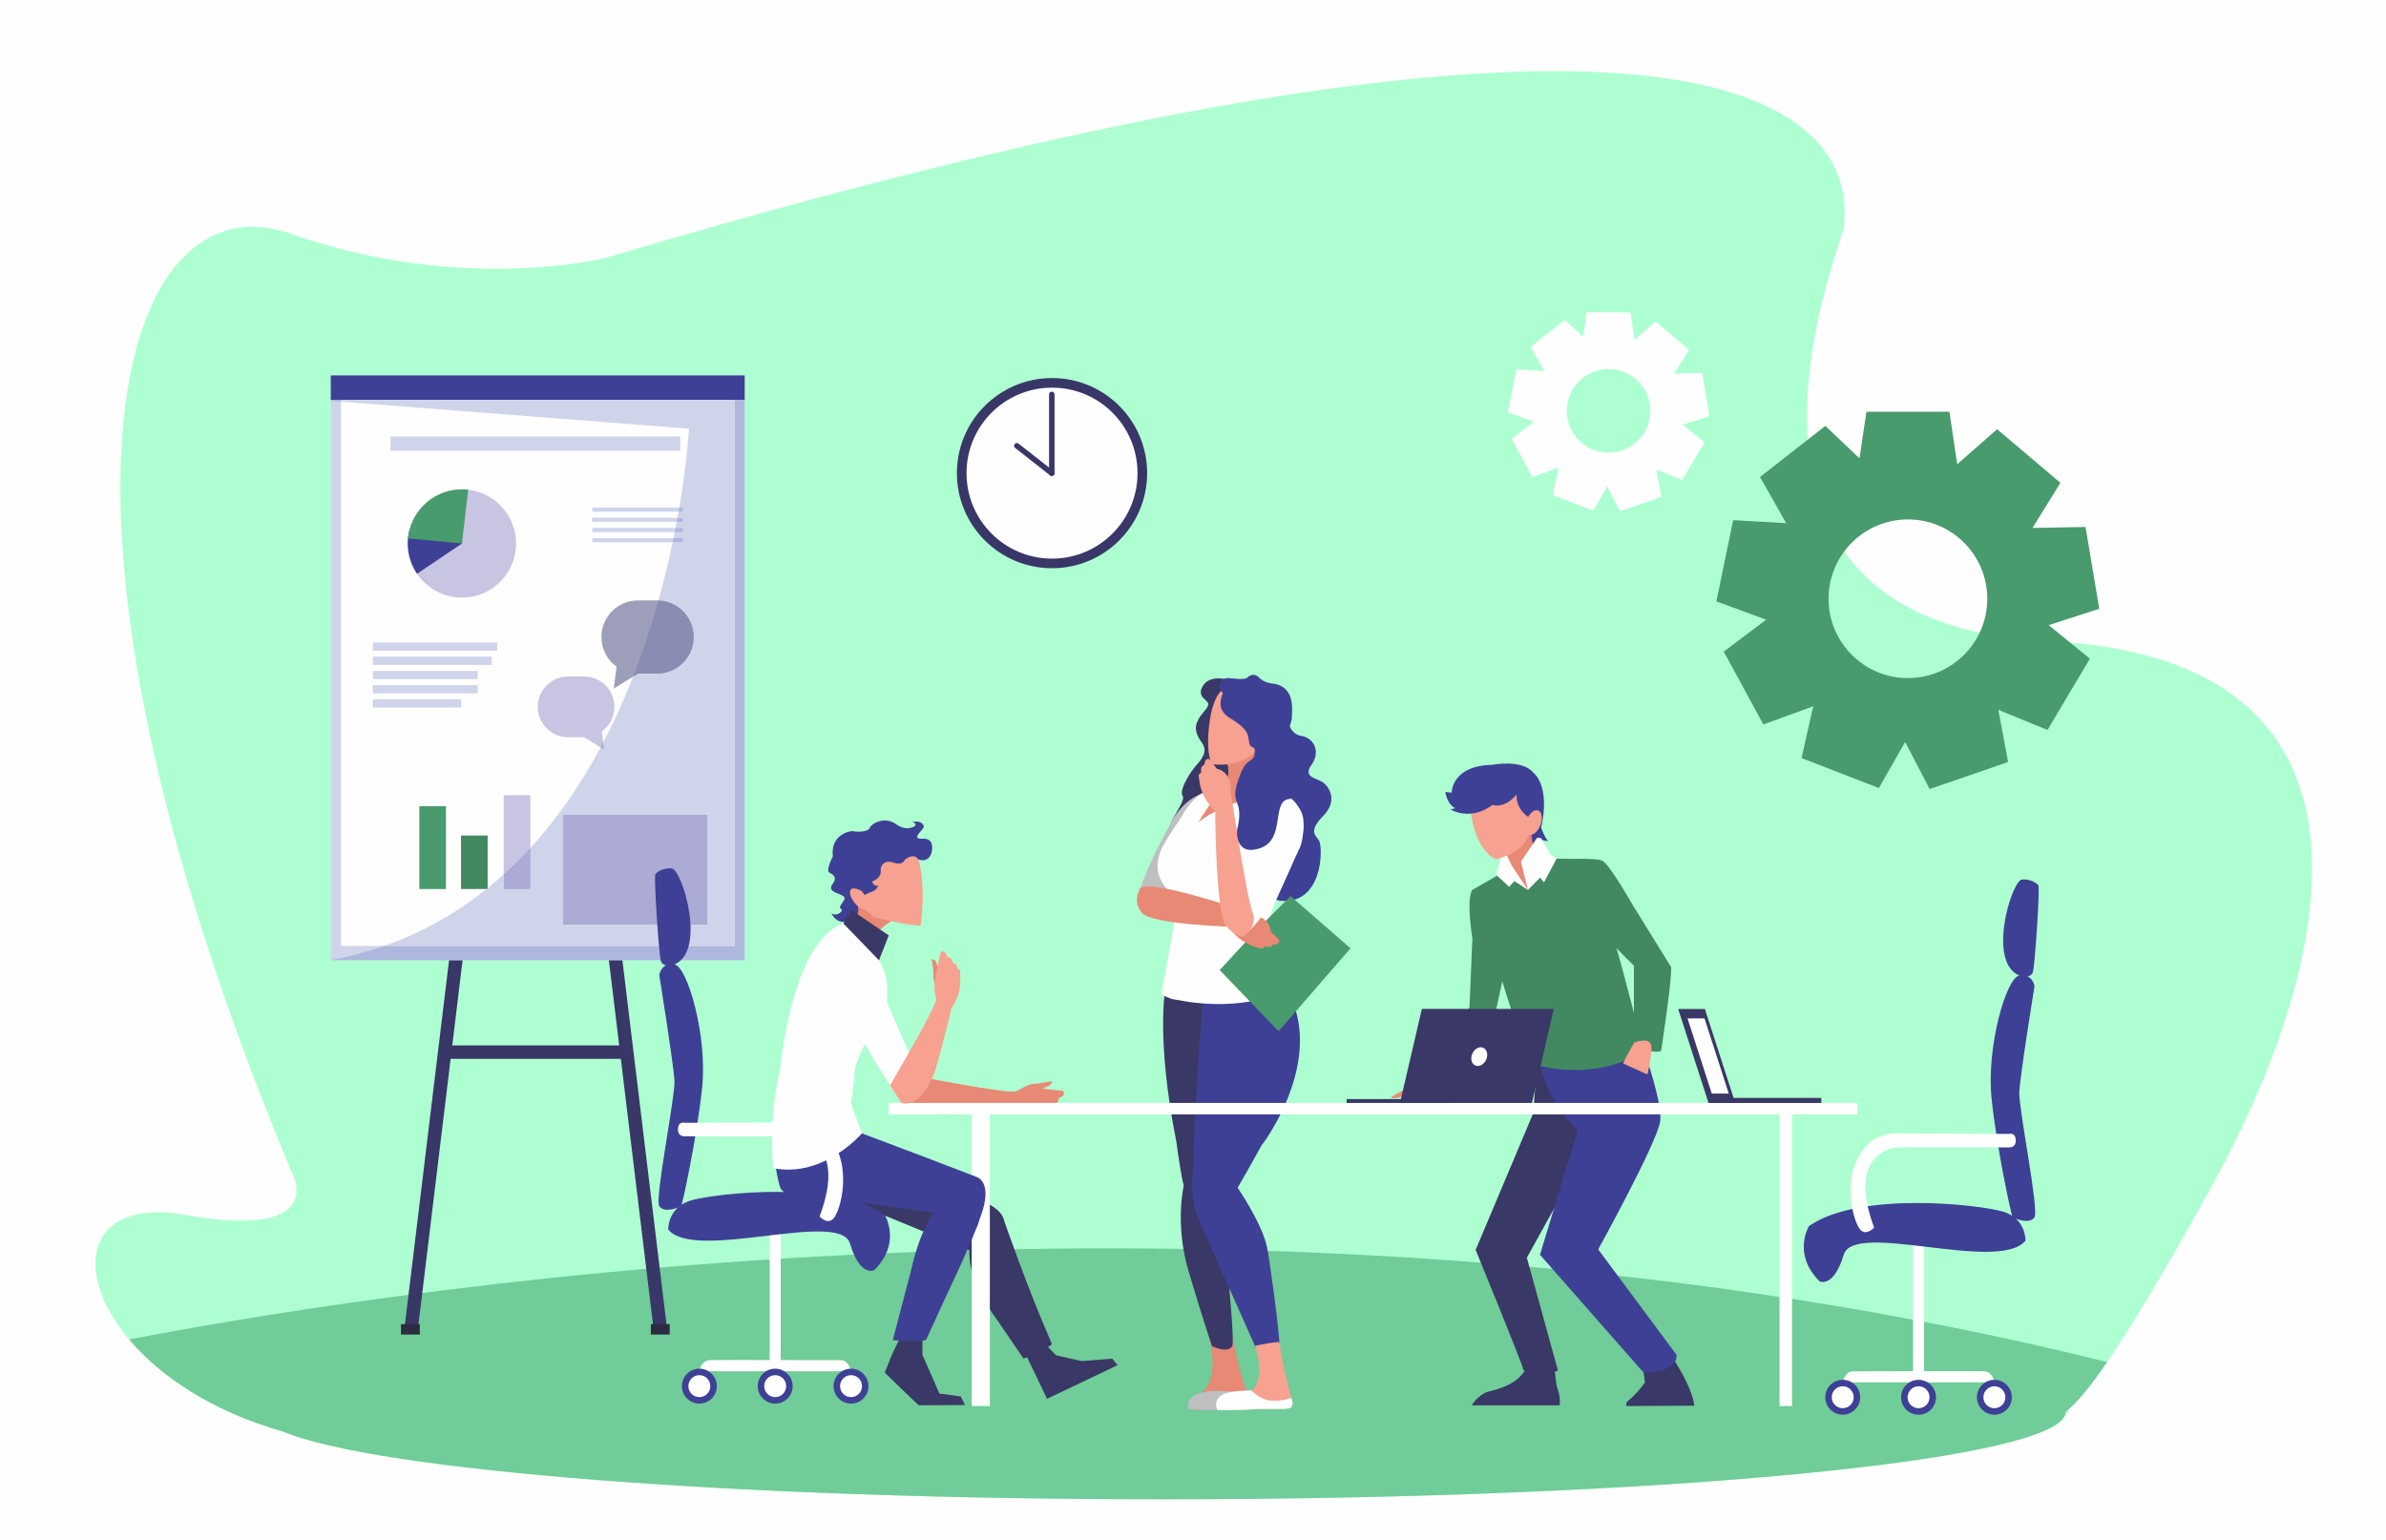 <?xml version="1.0" encoding="UTF-8"?>
<!DOCTYPE svg PUBLIC "-//W3C//DTD SVG 1.1//EN" "http://www.w3.org/Graphics/SVG/1.1/DTD/svg11.dtd">
<!-- Creator: CorelDRAW 2019 (64 Bit) -->
<svg xmlns="http://www.w3.org/2000/svg" xml:space="preserve" width="931.263mm" height="601.345mm" version="1.1" style="shape-rendering:geometricPrecision; text-rendering:geometricPrecision; image-rendering:optimizeQuality; fill-rule:evenodd; clip-rule:evenodd"
viewBox="0 0 91479.54 59071.16"
 xmlns:xlink="http://www.w3.org/1999/xlink">
 <defs>
  <style type="text/css">
   <![CDATA[
    .fil0 {fill:#FEFEFE;fill-rule:nonzero}
    .fil18 {fill:#BDBFC1;fill-rule:nonzero}
    .fil17 {fill:#F7A190;fill-rule:nonzero}
    .fil16 {fill:#E78975;fill-rule:nonzero}
    .fil5 {fill:#CFD4EB;fill-rule:nonzero}
    .fil14 {fill:#D5863B;fill-rule:nonzero}
    .fil2 {fill:#C8C5E2;fill-rule:nonzero}
    .fil11 {fill:#AEB7DD;fill-rule:nonzero}
    .fil13 {fill:#ABABD5;fill-rule:nonzero}
    .fil6 {fill:#9D9FBA;fill-rule:nonzero}
    .fil12 {fill:#8A8DB2;fill-rule:nonzero}
    .fil9 {fill:#2C2B42;fill-rule:nonzero}
    .fil7 {fill:#3E4095;fill-rule:nonzero}
    .fil4 {fill:#393668;fill-rule:nonzero}
    .fil15 {fill:#3A3866;fill-rule:nonzero}
    .fil10 {fill:#428961;fill-rule:nonzero}
    .fil8 {fill:#489B6C;fill-rule:nonzero}
    .fil3 {fill:#70CC98;fill-rule:nonzero}
    .fil1 {fill:#ADFFD1;fill-rule:nonzero}
   ]]>
  </style>
 </defs>
 <g id="Camada_x0020_1">
  <g id="_2103014496240">
   <polygon class="fil0" points="-0,59071.16 91479.54,59071.16 91479.54,0 -0,0 "/>
   <path class="fil1" d="M78482.49 24579.76c-14185.69,-685.93 -7723.03,-15487.96 -7793.49,-15873.36 -70.47,-385.22 3574.64,-14001.66 -47479.51,1186.02 0,0 -5514.57,1387.7 -12056.12,-925.1 -6541.62,-2312.85 -10650.17,10330.55 0,35925.16 0,0 1630.22,2698.51 -4074.73,1696.33 -5704.7,-1002.17 -4152.69,6065.48 3782.43,8313.48 3547.58,1486.31 17300.1,2595.25 33724.68,2595.25 19116.73,0 34613.92,-1501.56 34613.92,-3353.47 0,-78.32 53.01,-39.85 78.58,-1.73 26.19,38.12 25.57,75.88 -78.58,1.73 979.71,-779.7 2635.45,-3297.3 5588.96,-8634.38 4394.09,-7940.98 7878.31,-20243.94 -6306.14,-20929.93z"/>
   <path class="fil2" d="M79242.69 54107.68c-14.34,12.13 -29.31,24.95 -43.03,36.39 143.43,101.53 90.42,-6.24 43.03,-36.39z"/>
   <path class="fil3" d="M80788.05 52234.67c-31966.54,-7948.22 -64637.48,-3014.19 -75836.53,-866.73 1180.57,1398.99 3161.6,2755.69 5909.55,3534.36 3547.58,1486.31 17300.1,2595.25 33724.68,2595.25 19116.73,0 34613.92,-1501.56 34613.92,-3353.47 0,-48.86 20.58,-50.6 43.03,-36.39 395.38,-328.15 897.41,-929.76 1545.35,-1873.01z"/>
   <polygon class="fil4" points="25567.86,50900.85 25057.05,50962.52 23134.34,35089.23 23645.03,35027.55 "/>
   <polygon class="fil4" points="15512.09,50900.85 16022.85,50962.52 17945.56,35089.23 17434.68,35027.55 "/>
   <polygon class="fil5" points="12688.8,36823.35 28547.01,36823.35 28547.01,14405.07 12688.8,14405.07 "/>
   <polygon class="fil0" points="13074.71,36277.86 28161.04,36277.86 28161.04,14950.74 13074.71,14950.74 "/>
   <path class="fil6" d="M25193.63 23025.55l-732.08 0c-775.42,0 -1403.85,628.31 -1403.85,1403.79 0,467.29 228.56,881.32 579.72,1136.44l-105.33 838.28 929.46 -570.93 732.08 0c775.29,0 1403.85,-628.67 1403.85,-1403.79 0,-775.48 -628.56,-1403.79 -1403.85,-1403.79z"/>
   <path class="fil2" d="M21783.68 25941.58l607.92 0c643.83,0 1165.93,521.91 1165.93,1165.81 0,387.97 -189.76,731.89 -481.63,943.5l87.49 696.03 -771.8 -473.71 -607.92 0c-643.77,0 -1165.69,-522.29 -1165.69,-1165.81 0,-643.9 521.91,-1165.81 1165.69,-1165.81z"/>
   <polygon class="fil7" points="12688.8,15331.78 28547.01,15331.78 28547.01,14405.08 12688.8,14405.08 "/>
   <polygon class="fil5" points="14295.45,24954.25 19060.86,24954.25 19060.86,24637.79 14295.45,24637.79 "/>
   <polygon class="fil5" points="14295.45,25499.37 18851.44,25499.37 18851.44,25182.87 14295.45,25182.87 "/>
   <polygon class="fil5" points="14295.45,26044.6 18315.06,26044.6 18315.06,25728.11 14295.45,25728.11 "/>
   <polygon class="fil5" points="14295.45,26589.66 18315.06,26589.66 18315.06,26273.07 14295.45,26273.07 "/>
   <polygon class="fil5" points="14295.45,27135.08 17683.08,27135.08 17683.08,26818.42 14295.45,26818.42 "/>
   <polygon class="fil5" points="14969.72,17283.67 26080.43,17283.67 26080.43,16738.63 14969.72,16738.63 "/>
   <polygon class="fil5" points="22705.1,19622.97 26181.68,19622.97 26181.68,19464.45 22705.1,19464.45 "/>
   <polygon class="fil5" points="22705.1,20014.11 26181.68,20014.11 26181.68,19855.52 22705.1,19855.52 "/>
   <polygon class="fil5" points="22705.1,20405.19 26181.68,20405.19 26181.68,20246.89 22705.1,20246.89 "/>
   <polygon class="fil5" points="22705.1,20796.46 26181.68,20796.46 26181.68,20637.87 22705.1,20637.87 "/>
   <path class="fil2" d="M19721.9 21359.53c-285.06,1110.69 -1416.51,1780.09 -2527,1495.15 -1110.81,-285 -1780.21,-1416.44 -1495.16,-2527.26 284.87,-1110.68 1416.39,-1779.9 2527.07,-1495.03 1110.75,284.94 1780.09,1416.51 1495.09,2527.14z"/>
   <path class="fil7" d="M17722.18 20746.38l-2018.13 -433.8c-1.31,4.99 -3.06,9.98 -4.3,14.84 -153.54,598.25 -29.93,1202.17 289.99,1677l1721.03 -1160.75 11.41 -97.29z"/>
   <path class="fil8" d="M17952.05 18781.64c-1016.77,-120.18 -1990.88,526.9 -2252.31,1545.78 -27.44,106.95 -45.89,214.1 -56.06,320.61l2067.08 195.64 241.29 -2062.03z"/>
   <polygon class="fil4" points="17082.33,40606.84 24045.27,40606.84 24045.27,40091.18 17082.33,40091.18 "/>
   <polygon class="fil9" points="24954.41,51180.1 25676.45,51180.1 25676.45,50780.57 24954.41,50780.57 "/>
   <polygon class="fil9" points="15373.71,51180.1 16096,51180.1 16096,50780.57 15373.71,50780.57 "/>
   <polygon class="fil8" points="16076.67,34094.47 17097.79,34094.47 17097.79,30916.79 16076.67,30916.79 "/>
   <polygon class="fil10" points="17675.15,34094.47 18696.17,34094.47 18696.17,32042.63 17675.15,32042.63 "/>
   <polygon class="fil2" points="19313.74,34094.47 20334.95,34094.47 20334.95,30495.89 19313.74,30495.89 "/>
   <polygon class="fil2" points="21582.88,35461.41 27119.46,35461.41 27119.46,31245.65 21582.88,31245.65 "/>
   <path class="fil11" d="M28547.01 36823.35l-15858.2 0c716.3,-135.51 1394.93,-319.17 2038.7,-545.49l13433.54 0 0 -20946.08 385.96 0 0 21491.57zm-15472.3 -21418.55l-385.9 -29.93 0 -43.09 385.9 0 0 73.03z"/>
   <path class="fil5" d="M28161.04 36277.86l-13433.54 0c1488.79,-523.59 2790.18,-1275.94 3925.44,-2183.39l43.21 0 0 -34.68c211.73,-170.56 417.34,-346.3 617.58,-527.22l0 561.9 1021.26 0 0 -1576.91c1075.32,-1172.73 1961.69,-2490.27 2692.46,-3854.09l135.94 83.45 -34.55 -274.83c436.3,-833.17 815.71,-1682.49 1144.92,-2523.58l187.78 -115.37 732.08 0c775.29,0 1403.85,-628.67 1403.85,-1403.79 0,-757.9 -600.37,-1375.22 -1351.4,-1402.85 219.02,-783.91 397.87,-1534.38 543.61,-2230.04l392.01 0 0 -158.6 -359.21 0c16.09,-78.39 31.75,-155.84 46.91,-232.67l312.31 0 0 -158.34 -281.32 0c15.22,-78.58 29.93,-155.84 44.27,-232.74l237.04 0 0 -158.59 -207.86 0c14.35,-78.7 28.13,-155.79 41.53,-232.55l166.33 0 0 -158.53 -138.88 0c311.32,-1823.68 371.43,-3025.04 371.43,-3025.04l-13339.55 -1034.61 0 -73.03 15086.34 0 0 20946.08zm-6578.16 -5032.18l0 4215.73 5536.57 0 0 -4215.73 -5536.57 0z"/>
   <path class="fil12" d="M24273.77 25948.5c390.09,-996.99 709.94,-1982.89 972.31,-2922.01 751.03,27.62 1351.4,644.95 1351.4,1402.85 0,775.12 -628.56,1403.79 -1403.85,1403.79l-732.08 0 -187.78 115.37z"/>
   <path class="fil13" d="M23163.4 28746.92l-135.94 -83.45c34.11,-63.66 67.97,-127.59 101.39,-191.38l34.55 274.83z"/>
   <polygon class="fil7" points="28547.01,15331.78 12688.8,15331.78 12688.8,14405.07 28547.01,14405.07 "/>
   <path class="fil11" d="M26181.7 19622.97l-166.33 0c9.36,-53.07 18.59,-106.45 27.45,-158.53l138.88 0 0 158.53z"/>
   <path class="fil11" d="M26181.7 20014.11l-237.04 0c9.85,-53.06 19.71,-106.33 29.18,-158.59l207.86 0 0 158.59z"/>
   <path class="fil11" d="M26181.7 20405.19l-312.31 0c10.53,-53.19 20.88,-105.89 30.99,-158.34l281.32 0 0 158.34z"/>
   <path class="fil11" d="M26181.7 20796.46l-392.01 0c11.1,-52.89 22.14,-106.27 32.8,-158.6l359.21 0 0 158.6z"/>
   <path class="fil14" d="M18696.15 34094.47l-43.21 0c14.47,-11.6 28.81,-23.07 43.21,-34.68l0 34.68z"/>
   <path class="fil13" d="M20334.99 34094.47l-1021.26 0 0 -561.9c358.15,-323.48 698.09,-662.6 1021.26,-1015.02l0 1576.91z"/>
   <polygon class="fil13" points="21582.88,35461.41 27119.46,35461.41 27119.46,31245.65 21582.88,31245.65 "/>
   <path class="fil10" d="M62643.56 36214.13l0 3866c0,0 659.17,355.16 1043.33,223.89 0,0 432.8,-2781.39 379.79,-3223.54l-1423.12 -866.34z"/>
   <path class="fil10" d="M56849.11 34170.43l-398.19 -41.96c0,0 -249.82,195.2 0,1867.34l-131.34 3103.61c0,0 557.22,222.82 961.64,0l581.85 -2686.41 -1013.96 -2242.57z"/>
   <path class="fil15" d="M63010.88 52578.71l56.12 433.21c0,0 -271.9,421.38 -697.22,753.39l-25.56 154.89c0,0 1051.43,-4.85 2609.89,-11.79 0,0 21.83,-527.44 -821.33,-1832.53l-1121.9 502.83z"/>
   <path class="fil15" d="M59304.33 40496.34l-329.59 -202.74 -197.81 2418.12 -2200.23 5220.96c0,0 1461.35,586.03 1902.51,411.35l2846.8 -5146.12 -2021.69 -2701.56z"/>
   <path class="fil7" d="M59001.43 40261.05c0,0 -105.64,1500.14 1485.62,3090.39l-1443.64 4769.08c0,0 1228.8,684.06 2099.63,34.68 0,0 2422.24,-4370.58 2509.54,-5164.84 116.62,-1053.5 -1308.37,-4561.85 -1308.37,-4561.85l-3342.79 1832.54z"/>
   <path class="fil16" d="M57860.63 33327.84c64.86,-229.99 -51.94,-493.91 -199.24,-669.96 -5.18,-6.12 -10.73,-11.23 -15.97,-17.09l-21.07 -66.17 1127.27 -780.47c0,0 248.46,1142.93 1079.81,1276.44 0,0 -1265.21,1346.24 -1516.1,1311.62 0,0 -513.57,-758.02 -467.85,-1021.63 5.18,-9.72 9.72,-20.71 13.15,-32.74z"/>
   <path class="fil17" d="M58353.43 29811.7c0,0 -998.37,-322.98 -1576.41,397.69 0,0 -713.18,186.21 -206.55,1717.47 196.51,593.82 606.8,1024.31 817.83,1016.14 0,0 1139.44,-216.52 1270.09,-1105.7 118.17,-806.91 434.23,-1647.88 -304.95,-2025.61z"/>
   <path class="fil7" d="M58626.14 31349.69c0,0 -507.7,-278.2 -480.25,-876.94 0,0 -414.53,537.88 -925.66,394.75 0,0 -722.85,626.69 -1613.83,179.98l188.53 -52.39c0,0 -300.09,-115.75 -381.54,-623.51l245.34 27.07c0,0 -15.9,-1037.91 1557.38,-1068.09 0,0 1146.67,-227.32 1576.41,304.95 0,0 663.98,482.5 295.6,2104.51 0,0 152.79,433.92 276.83,516.3 0,0 -286.56,-22.39 -429.68,-95.66 0,0 92.54,231.61 -110.88,559.08l-120.92 -767.68c0,0 347.24,-376.87 -77.33,-602.37z"/>
   <path class="fil17" d="M58533.6 31443.3c-98.72,255.19 -61.68,508.02 82.88,564.13 144.86,56 342.37,-105.39 441.84,-360.39 99.1,-255.44 61.68,-508.01 -82.82,-563.76 -145.24,-56.75 -342.44,104.65 -441.9,360.02z"/>
   <path class="fil10" d="M59457.49 32925.92l-878.81 1202.54c-65.48,-42.97 -489.68,-411.29 -719.05,-815.27l-1408.72 815.27c0,0 0,1476.44 938.13,2783.95 0,0 1025.75,3794.97 1674.75,3968.89 0,0 2162.43,600.56 3939.59,-577.29 0,0 -1343.3,-5713.14 -2213.83,-7360.45l-1332.07 -17.64z"/>
   <path class="fil10" d="M57211.56 38608.37c0,0 -545.43,-304.96 -752.66,-121.3 -207.23,183.65 -1787.44,2998.59 -1787.44,2998.59 0,0 62.36,611.29 339.25,257.81 487.24,-621.33 2123.96,-2215.38 2270.51,-2538.36 0,0 48.52,-459.86 -69.66,-596.75z"/>
   <path class="fil16" d="M55696.52 42047.74l-191.95 -33.93c0,0 -126.85,-101.91 -170.19,-177.43 -27.38,-47.46 -183.66,-261.98 -183.66,-261.98l-360.39 -299.77c0,0 -754.1,470.96 -895.1,502.83 -140.69,32.55 -467.16,260.25 -546.86,276.51 0,0 -43.65,81.83 213.47,56.5 48.52,-4.49 439.41,-157.28 439.41,-157.28 0,0 747.47,-130.33 943.3,12.1 138.63,100.83 383.97,165.64 383.97,165.64 0,0 377.36,77.95 368.01,-83.19z"/>
   <path class="fil10" d="M60361.27 32964.14c0,0 -146.93,1425.43 854.93,2565.56 1001.86,1140.12 1792.81,1846.06 1792.81,1846.06 0,0 845.02,107.4 1057.68,-295.28l-1490.48 -2409.14c0,0 -885.24,-1564.5 -1156.58,-1669.33 -271.72,-105.21 -1058.36,-37.86 -1058.36,-37.86z"/>
   <path class="fil17" d="M62656.03 39985.15c0,0 -308.01,544.05 -337.13,596.37 -28.81,52.69 -81.13,206.23 -81.13,206.23l925.27 418.96c0,0 138.45,-527.78 154.66,-1013.58 15.6,-485.87 -661.67,-207.98 -661.67,-207.98z"/>
   <path class="fil15" d="M56576.7 47932.68c0,0 1817.63,4428.08 1827.98,4597.59 0,0 427.68,471.96 1326.58,27.68l-1470.39 -5334.65 -1684.17 709.38z"/>
   <path class="fil7" d="M59315.06 47815.56l-271.65 304.95 3970.58 4518.57c0,0 1288.42,33.93 1267.22,-677.2l-3265.63 -4396.83 -1700.52 250.51z"/>
   <path class="fil15" d="M59582.98 52366.68l94.6 764.11c0,0 183.66,478.57 114.01,764.12l-3365.6 0c0,0 155.22,-284.51 512.18,-482.73 155.6,-86.29 1153.28,-174.67 1566.37,-918.35 149.36,-268.54 1078.45,-127.16 1078.45,-127.16z"/>
   <polygon class="fil0" points="58931.46,32130.79 58313.58,33040.29 58578.68,34128.46 59049.27,33656.31 59195.51,33841.71 59682.06,32925.92 59438.42,32761.9 59086,32138.52 "/>
   <polygon class="fil0" points="58578.68,34128.46 57972.26,33212.47 57772.63,32820.27 57545.27,32902.1 57365.4,33552.11 57863.07,34009.22 58062,33789.02 "/>
   <path class="fil7" d="M49321.9 27417.96c0,0 59.63,724.1 556.9,799.62 496.97,75.15 765.13,609.78 407.17,1107.95 -357.59,497.97 198.93,501.08 447.39,688.3 248.46,187.4 556.59,705.57 0,1276.44 -556.52,570.8 -318.11,729.83 -169.07,928.64 149.36,198.81 192.64,2142.98 -1119.35,2321.9 -1311.99,179.04 -1182.02,-1367.62 -1182.02,-1367.62l59.92 -3159.37 999.06 -2595.86z"/>
   <path class="fil15" d="M47095.42 26069.67c0,0 -719.11,-222.07 -984.21,245.09 -264.41,467.04 285.94,526.66 207.61,735.26 -77.96,209.04 -206.24,238.97 -370.81,536.88 -164.58,298.35 -125.79,535.82 133.77,897.72 259.24,362.01 -57.5,682.75 -232.55,881.62 -174.99,198.81 -667.72,928.02 -503.14,1165.13 164.58,236.92 -979.65,1439.03 -440.1,1777.1 539.57,337.82 1178.22,-1297.4 1753.47,-1846.51 575.23,-549.11 1017.44,-1555.89 1017.44,-1555.89l-581.47 -2836.39z"/>
   <path class="fil18" d="M46207.25 30402.34c0,0 -856.31,124.98 -1426.05,1371.86 0,0 -633.49,1036.53 -1176.48,2601.16 0,0 49.2,513.93 425.88,726.03 0,0 799.11,258.86 1071.14,-363.52 272.41,-622.63 1105.51,-4335.53 1105.51,-4335.53z"/>
   <path class="fil16" d="M47262.06 51261.93c0,0 203.8,1286.67 537.19,2075.74 333.02,789.09 334.39,677.83 334.39,677.83l-447.01 19.42c0,0 -1650.25,99.1 -2107.37,0 0,0 -69.6,-446.7 447.46,-595.72 0,0 762.01,-382.58 334.02,-2139.55l901.33 -37.73z"/>
   <path class="fil18" d="M47932.65 53646.44c-276.58,-142.78 -563.83,-268.59 -855.93,-288.31 -456.43,-31.21 -770,-37.1 -1192.44,97.71 -493.85,253.32 -305.02,579.08 -305.02,579.08 457.12,99.1 2107.37,0 2107.37,0l435.6 -18.71c-18.7,-17.68 -66.6,-93.57 -189.58,-369.76z"/>
   <path class="fil15" d="M45425.4 45297.59c0,0 -437.29,1519.61 159.1,3507.74 596.37,1988.06 885.05,2820.42 885.05,2820.42 0,0 601.92,291.48 771.36,0 101.22,-173.93 -169.44,-2820.42 -169.44,-2820.42 0,0 -252.25,-3249.17 -919.35,-3507.74 -667.09,-258.49 -726.72,0 -726.72,0z"/>
   <path class="fil15" d="M44680.04 37924.3l2174.85 477.2 -355.22 2955.95 571.8 0 -799.11 3402.71c0,0 -747.79,1092.29 -885.06,698.27 -73.46,-211.4 -181.23,-907.62 -284.87,-1667.9 -790.08,-3973.77 -422.39,-5866.23 -422.39,-5866.23z"/>
   <path class="fil7" d="M45759.86 44760.16c4.12,-172.56 14.53,-352.1 29.8,-536.45 -50.64,-72.09 -29.8,-143.5 -29.8,-143.5 196.5,-4399.64 507.32,-7600.6 507.32,-7600.6l1743.42 83.12c3872.62,2719.96 397.19,7315.48 397.19,7315.48 -6.3,2.06 -11.79,4.12 -18.03,6.24 -445.33,818.14 -854.62,1521.28 -938.12,1664.41 371.5,561.01 977.23,1556.27 1126.28,2287.47 89.74,441.52 410.6,2703.74 474.09,3645.99 27,402.67 -803.67,434.91 -803.67,434.91l-2311.42 -5195.01c-401.99,-1007.72 -177.04,-1962.06 -177.04,-1962.06z"/>
   <path class="fil0" d="M47172 30013.82l-553.09 249.7 -566.94 173.81c0,0 -1322.4,865.72 -1080.81,2837.2 0,0 171.5,2414.26 293.49,3522.44 0,0 1840.82,1379.22 2951.82,-93.16l487.93 -1603.48c248.46,-854.44 1395.18,-2753.64 1268.34,-3614.68 0,0 38.79,-797.38 -1130.76,-1101.83l-1669.96 -370z"/>
   <path class="fil0" d="M48424.06 35032.09l1020.88 2836.09c0,0 -1286.74,913.11 -3868.81,554.47l-645.58 -109.51 -403.37 -162.9 588.46 -3283.47 771.74 -613.34 2536.68 778.66z"/>
   <path class="fil16" d="M46941.57 29066.84c-4.86,-6.93 -5.55,-15.22 -7.98,-23.13l7.98 -72.09 1409.71 -267.6c0,0 -721.16,1453.12 490.68,1679.81 0,0 -1878.56,330.46 -2893.95,1145.98 0,0 315.69,-543.37 1013.28,-1480.81 9.04,-7.11 313.61,-470.9 -19.72,-982.15z"/>
   <path class="fil17" d="M48813.21 26638.55c0,0 -817.51,-733.39 -1676.93,-289.74 0,0 -625.13,-93.29 -791.14,1586.95 -64.11,651.63 -13.85,1294.71 191.64,1376.1 0,0 1071.89,157.16 1707.06,-606.23 546.11,-656.12 1115.86,-1391.87 569.37,-2067.08z"/>
   <path class="fil17" d="M48292.35 28275.83c-203.43,202.05 -275.15,459.73 -160.46,574.68 114.37,115.25 372.18,44.83 575.61,-156.91 203.05,-202.25 275.15,-459.68 160.09,-574.3 -114.69,-115.99 -371.81,-45.59 -575.23,156.53z"/>
   <path class="fil0" d="M45241.06 32006.44c-47.83,-251.76 -4.86,-420.89 84.94,-533.77 -18.77,-32.17 -33.99,-66.6 -45.4,-103.46 -270.34,365.7 -681.63,1024.5 -753.41,1196.25 -310.5,740 -108.07,1324.71 507.01,1776.9 615.09,452.32 3596.34,-627.68 3596.34,-627.68 0,0 -3203.02,-729.39 -3389.48,-1708.24z"/>
   <polygon class="fil8" points="48208.17,35636.46 49481.67,34367.63 51778.88,36366.6 49022.5,39547.86 46762.4,37202.14 "/>
   <path class="fil16" d="M47437.8 35007.47c0,0 670.22,50.57 883.31,160.46 512.18,263.73 386.77,683.05 386.77,683.05 0,0 -106.38,-260.61 -319.55,-325.1 -213.09,-65.11 -445.95,-16.65 -445.95,-16.65l-504.58 -501.77z"/>
   <path class="fil16" d="M43726.33 34054.99c0,0 154.22,-167.32 1215.33,72.41 1061.1,239.78 2408.83,677.7 2408.83,677.7l-73.47 740.19c0,0 -3090.46,-85.57 -3490.39,-532.96 -400.62,-447.7 -60.3,-957.34 -60.3,-957.34z"/>
   <path class="fil16" d="M47521.3 35014.77c0,0 407.53,29.8 835.84,395.07 106.08,90.05 457.12,400.25 515.99,462.23 0,0 196.13,160.83 177.11,231.87 0,0 -10.04,137.95 -229.13,112.25 0,0 -81.07,118.56 -197.12,106.08 -101.22,-10.04 -140.01,-24.94 -140.01,-24.94 0,0 -54.75,95.97 -121.67,81.07 -67.23,-15.28 -244.96,-74.53 -329.53,-99.47 -180.54,-53.38 -390.21,-208.23 -432.86,-227.31 -112.56,-50.27 -648.33,-592.57 -647.33,-706.27 0.69,-113.31 568.69,-330.58 568.69,-330.58z"/>
   <path class="fil0" d="M48150.6 31786.61c0,0 -589.46,2037.21 -1265.91,3302.3 0,0 133.46,360.77 392.33,456.37 0,0 80.39,644.2 704.83,59.24 722.53,-676.39 1727.51,-2858.09 1777.78,-2929.19 49.89,-71.15 -1609.03,-888.73 -1609.03,-888.73z"/>
   <path class="fil17" d="M47027.82 30229.97l163.21 177.04c0,0 608.54,4029.21 833.1,4575.5 224.19,545.8 -369.75,932.89 -369.75,932.89 0,0 -252.63,48.83 -649.07,-408.91 -396.82,-458.12 -440.47,-4712.39 -403.37,-4906.34 37.04,-193.14 321.24,-484.18 425.87,-370.19z"/>
   <path class="fil17" d="M49052 51482.32c-20.15,-63.11 -938.44,132.01 -938.44,132.01 0,0 437.66,1169.56 -108.14,1706.02 0,0 -700.02,29.45 -1044.45,254.7 -344.5,225.25 -208.98,487.93 -208.98,487.93 0,0 622.69,35 1510.93,-28.06l850.76 -0.34c0,0 201.68,10.75 262.67,-49.92 127.84,-127.18 132.33,-313.27 111.19,-452.93 -200.62,-798.41 -333.02,-1328.62 -435.54,-2049.41z"/>
   <path class="fil0" d="M48746.29 53713.33c-341.31,-25.99 -562.39,-201.7 -781.4,-390.21 -152.86,9.7 -836.54,-7.62 -1131.83,185.39 -344.8,225.26 -155.6,566.93 -155.6,566.93 0,0 697.22,22.53 1585.46,-40.53l850.76 -0.34c0,0 322.6,4.84 383.58,-55.45 105.33,-104.68 47.84,-318.11 -2.05,-369.08 -236.04,94.27 -507.33,121.65 -748.92,103.28z"/>
   <path class="fil17" d="M47179.24 30858.58c0,0 46.83,-670.59 -30.81,-897.09 -187.15,-545.18 -620.33,-481.5 -620.33,-481.5 0,0 242.59,142.88 275.52,363.07 33.61,219.83 -48.2,443.47 -48.2,443.47l423.82 572.05z"/>
   <path class="fil17" d="M47184.1 30774.96c0,0 29.13,-407.67 -269.91,-884.31 -74.15,-117.8 -329.96,-510.37 -382.97,-577.54 0,0 -130.65,-217.33 -203.74,-208.79 0,0 -137.95,-9.97 -144.18,210.41 0,0 -129.27,63.3 -134.08,179.73 -4.17,101.71 4.8,142.06 4.8,142.06 0,0 -102.52,40.66 -97.66,109.08 5.18,68.35 38.1,253.19 50.88,340.5 26.39,185.96 149.36,415.71 162.21,461.11 33.61,118.49 492.79,726.96 605.05,742.8 112.62,15.34 409.6,-515.05 409.6,-515.05z"/>
   <path class="fil0" d="M48133.95 31786.61c0,0 423.13,-1681.62 1227.8,-1255.24 804.29,426.13 667.78,1784.2 380.85,2143.98 -286.56,359.65 -1879.31,867.41 -1608.65,-888.73z"/>
   <path class="fil7" d="M46884.69 26586.22c0,0 -182.59,384.66 -23.88,662.67 158.34,278.39 423.45,318.49 728.4,596.44 304.65,278.45 251.64,377.36 304.65,639.28 53.01,262.11 259.17,63.86 209.29,421.44 -49.89,357.41 -288.68,118.87 -540.63,768.51 -251.57,649.19 -244.96,857.43 -109.14,1184.02 135.82,326.66 5.18,861.11 -15.59,922.53 -21.14,61.49 -104.33,1087.24 885.05,742.62 989.02,-344.5 393.33,-1822.62 1122.1,-1885.29 0,0 300.09,-62.93 315.68,-738.82 15.28,-676.07 -37.79,-993.94 -236.66,-1524.27 -198.57,-530.02 6.92,-588.83 6.54,-867.22 0,-278.2 159.09,-1226.68 -809.15,-1301.27 0,0 -274.77,-37.98 -441.85,-217.02 -167,-178.73 -352.41,-105.83 -465.04,0 -112.62,106.14 -636.23,6.8 -775.23,13.28 -139.25,6.74 -448.02,245.27 -154.54,583.09z"/>
   <path class="fil16" d="M38853.98 41930.62c0,0 546.86,-360.39 775.54,-366.63 285.26,-7.99 692.8,-104.65 692.8,-104.65 0,0 42.97,131.34 -158.72,199.25 -201.37,68.28 -638.34,381.53 -638.34,381.53l-671.28 -109.51z"/>
   <path class="fil16" d="M35226.07 41287.47c0,0 3340.65,655.31 3718.02,569.68 0,0 160.82,630.37 -144.13,669.54 -370.13,47.46 -2257.04,221.76 -2586.94,207.23 -1529.26,-65.48 -1698.14,-546.49 -1698.14,-546.49l711.19 -899.96z"/>
   <path class="fil16" d="M38944.09 41857.15c0,0 312.25,-170.49 848,-125.1 132.34,11.1 879.13,91.87 959.2,107.46 0,0 89.06,95.97 3.5,182.59 0,0 -64.79,65.48 -153.91,78.33 0,0 2.8,137.26 -93.92,192.33 -84.57,48.21 -122.99,58.25 -122.99,58.25 0,0 10.73,104.95 -49.58,130.59 -60.3,25.69 -231.49,78.32 -311.19,106.07 -169.81,58.57 -570.75,97.04 -614.77,106.02 -115.37,23.26 -680.94,-142.06 -743.31,-230.43 -62.73,-89.06 278.96,-606.11 278.96,-606.11z"/>
   <path class="fil15" d="M35365.77 51209.91l0 746.8 651.82 1486.32 820.94 111.94 159.09 328.15c0,0 -1715.04,9.36 -1758.69,9.36 -43.65,0 -1316.73,-1254.46 -1316.73,-1254.46l271.46 -679.57 457.68 -959.2 714.43 210.66z"/>
   <polygon class="fil15" points="40057.21,51527.71 40489.69,51975.8 41470.35,52197.55 42641.65,52103.32 42847.51,52354.21 40143.83,53645.05 39200.21,51677.07 "/>
   <path class="fil15" d="M36860.05 46126.9l9.35 -203.81c0,0 634.48,-67.53 1281.12,407.54 646.34,475.15 195.45,934.95 153.16,954.03 -42.59,19.4 -927.34,-63.73 -927.34,-63.73l-516.3 -1094.03z"/>
   <path class="fil15" d="M37482.43 46927.39c0,0 -1081.25,1243.39 743.99,3686.46l1016.77 1489.47c0,0 1130.39,-463.35 1081.19,-575.61 -944.99,-2149.96 -1841.14,-4757.98 -1841.14,-4757.98 -474.46,-473.77 -1000.8,157.66 -1000.8,157.66z"/>
   <path class="fil15" d="M32720.21 43344.89c0,0 3147.64,1524.77 5230.38,2906.42 0,0 935.63,2451.42 -566.57,1790.87l-5630.94 -2318.34c0,0 -387.4,-2675.31 967.13,-2378.96z"/>
   <polygon class="fil0" points="34075.29,42735.67 71210.42,42735.67 71210.42,42297.64 34075.29,42297.64 "/>
   <polygon class="fil0" points="68228.16,53921.93 68705.33,53921.93 68705.33,42516.63 68228.16,42516.63 "/>
   <polygon class="fil0" points="37256.48,53921.93 37950.59,53921.93 37950.59,42516.63 37256.48,42516.63 "/>
   <path class="fil17" d="M36669.09 37151.19c0,0 73.09,-23.57 125.41,48.83 52.01,72.09 9.05,723.59 -10.73,768.31 -20.08,45.03 -84.56,33.61 -96.35,-64.48 -11.79,-97.72 -32.24,-670.9 -32.24,-676.77 0,-5.92 13.9,-75.89 13.9,-75.89z"/>
   <path class="fil16" d="M36121.86 38279.83c0,0 -334.39,-563.13 -330.22,-791.82 5.55,-285.19 -71.72,-697.28 -71.72,-697.28 0,0 132.71,-36.37 191.64,167.75 58.57,204.43 350.67,655.69 350.67,655.69l-140.37 665.66z"/>
   <path class="fil16" d="M32922.39 34402.61c-9.48,163.39 -36.55,324.85 -112.88,473.9 -97.35,190.21 -230.56,352.03 -392.08,486.49 -20.51,20.83 -41.91,40.6 -65.29,57.87l-17.08 32.62c361.21,328.84 1011.71,1117.54 1011.71,1117.54 24.39,-947.04 1011.9,-1337.94 1011.9,-1337.94l-1436.28 -830.49z"/>
   <path class="fil17" d="M33500.12 35175.91c0,0 1546.47,375.3 1804.65,311.19 0,0 71.35,-604.35 71.35,-1178.91 0,-363.32 -47.47,-1389.62 -353.79,-1690.84 -583.65,-574.68 -2685.6,-931.88 -2550.02,1045.89 0,0 150.61,803.04 1027.81,1512.67z"/>
   <path class="fil0" d="M32335.06 35414.32c0,0 1216.08,905.14 1497.34,1686.91 281.37,781.47 60.74,1690.1 -485.63,2612.2 -546.17,922.53 -601.05,1408.41 -601.05,1408.41 0,0 -2022.99,560.32 -2835.89,-96.36 0,0 427.75,-4923.3 2425.23,-5611.16z"/>
   <path class="fil0" d="M32078.37 37664.38c0,0 -108.95,-993.51 1038.72,-984.53 1147.23,9.04 846.76,1692.16 893.47,1780.9 46.65,88.67 -409.47,465.04 -945.42,544.42 -535.81,79.33 -1038.53,-1057.67 -986.77,-1340.79z"/>
   <path class="fil0" d="M34005.57 38427.44c0,0 1019.51,2427.17 1488.41,3298.75 0,0 -398.56,516.31 -890.97,574.86 0,0 -1735.18,-2363.74 -2069.39,-3779 0,0 1154.96,-217.27 1471.95,-94.61z"/>
   <path class="fil17" d="M34125.87 41621.18c0,0 1741.29,-2950.77 1785.7,-3335.11 0,0 631.74,72.78 567.63,373.93 -78.02,364.58 -538.57,2202.6 -661.61,2509.3 -569,1420.81 -1255.3,1128.33 -1255.3,1128.33l-436.41 -676.44z"/>
   <path class="fil17" d="M35904.27 38321.12c0,0 -138.63,-327.52 -39.54,-855.99 24.63,-130.65 179.85,-865.66 203.11,-943.99 0,0 104.65,-79.02 182.29,15.28 0,0 58.56,70.72 62.36,160.78 0,0 136.89,11.1 181.92,112.62 39.54,89.06 45.4,128.22 45.4,128.22 0,0 105.71,0 125.1,62.43 19.76,62.36 55.13,238.41 74.15,320.48 41.92,174.68 39.54,577.36 44.03,622.07 11.79,117.11 -209.66,663.29 -303.89,716.98 -94.67,52.63 -574.92,-338.88 -574.92,-338.88z"/>
   <path class="fil0" d="M31413.08 44013.36c542.68,-208.67 1050.07,-464.73 1500.02,-818.52l-284.57 -893.79c93.98,-582.84 159.59,-1382.64 159.59,-1382.64l-2250.3 -2253.93c0,0 -1088.23,2954.95 -847.7,5648.96 587.08,-43.65 1149.66,-80.38 1722.96,-300.09z"/>
   <path class="fil7" d="M37405.1 45120.55c-2330.12,-904.13 -5620.65,-2124.33 -5620.65,-2124.33 -728.52,0.37 -943.8,779.41 -984.52,1518.91 -85.56,18.03 -172.25,32.55 -260.92,40.91 -271.78,25.63 -544.5,37.79 -816.84,53.38 38.23,297.98 93.73,591.14 170.5,875.64 136.14,503.58 1246.7,531.28 2043.26,483.81l4523.12 634.86c1197.68,-25.64 946.05,-1483.18 946.05,-1483.18z"/>
   <path class="fil0" d="M32720.7 42590.11l323.55 875.7c0,0 -1456.86,1716.05 -3399.09,1334.51 0,0 -203.99,-1793.31 240.03,-3642.8l2835.52 1432.6z"/>
   <path class="fil7" d="M37202.73 45214.09l225.94 -83.88c0,0 690.98,164.64 147.3,1579.21 -339.25,883.68 -924.9,643.15 -965.5,606.05 -40.54,-37.43 -357.22,-1036.47 -357.22,-1036.47l949.48 -1064.91z"/>
   <path class="fil7" d="M37173.66 45798.37c0,0 -1463.84,-568.31 -2259.78,2985.75l-685.43 2613.26c0,0 1232.6,86.62 1283.18,-24.95 1047.57,-2320.77 1312.37,-2750.82 1986.38,-4423.89 250.51,-621.7 -324.35,-1150.17 -324.35,-1150.17z"/>
   <path class="fil7" d="M33346.76 34223.13c0,0 251.51,-39.72 320.98,-258.43 0,0 -178.92,39.84 -228.61,-159.03 0,0 347.86,-119.43 327.9,-397.63 -19.71,-278.45 179.05,-397.68 427.5,-347.8 0,0 387.58,178.86 506.89,-99.53 0,0 336.89,-278.45 506.33,0 0,0 402.99,165.64 512.18,-284.74 0,0 150.74,-540.94 -343.8,-511 -494.48,29.74 31.24,-337.45 40.9,-456.69 10.04,-119.23 -168.75,-258.43 -447.01,-178.66 0,0 159.03,9.54 128.9,129.03 0,0 -297.72,268.41 -740.24,-49.89 -442.34,-318.05 -945.05,-29.69 -1011.9,139.38 -66.73,168.75 -503.95,158.96 -623.31,129.27 -119.3,-30.12 -896.4,125.35 -791.08,967.13 0,0 -93.55,155.84 -163.07,404.55 -69.67,248.33 97.53,228.37 163.07,298.15 65.42,69.6 133.33,169.14 0,337.82 -133.33,168.95 -63.67,268.23 85.37,338.07 149.17,69.54 407.54,130.22 357.84,263.73 -49.7,133.7 -258.3,302.96 -129.15,372.31 129.15,69.66 -169.07,308.38 -367.89,169.07 0,0 230.81,544.43 795.13,228.37 0,0 280.32,-109.14 229.69,-427.25 -50.57,-318.04 93.86,-467.03 140.88,-467.03 47.08,0 302.51,-139.19 302.51,-139.19z"/>
   <path class="fil17" d="M33011.75 34155.52c0,0 -354.34,-187.47 -415.65,0 -61.31,187.65 204.49,667.91 595.31,746.24 0,0 133.03,-480.25 -179.67,-746.24z"/>
   <polygon class="fil0" points="29509.76,52586.38 29931.84,52586.38 29931.84,46753.8 29509.76,46753.8 "/>
   <path class="fil7" d="M25126.21 33519.37c0,0 218.89,-245.83 625.43,-216.78 406.48,29.13 1407.16,3333.24 0,3718.95 0,0 -344.06,72.77 -417.01,-177.05 -72.97,-250.2 -271.1,-3179.2 -208.42,-3325.12z"/>
   <path class="fil7" d="M25275.39 37388.86c0,0 80.82,-496.54 583.77,-404.74 502.84,91.49 1271.52,2761.93 1059.55,4740.02 -212.09,1978.34 -758.83,4479.35 -803.67,4527.17 -44.89,48.52 -663.91,296.6 -839.65,0 -175.93,-295.97 610.96,-4171.64 583.77,-4791.97 -27.25,-619.64 -583.77,-4070.49 -583.77,-4070.49z"/>
   <path class="fil7" d="M25619.88 47153.02c0,0 -31.25,-850.08 872.21,-1116.61 903.7,-266.79 5498.85,-792.89 7428.92,557.27 0,0 657.8,1057.99 -402.43,2118.41 0,0 -537.39,282.45 -931.27,-1025.43 -393.82,-1307.5 -5933.71,716.99 -6967.44,-533.63z"/>
   <path class="fil0" d="M32231.41 52163.56c-322.17,0 -4625.02,-13.84 -4997.09,-3.8 -371.92,9.72 -420.82,426.62 -420.82,426.62l5814.72 0c0,0 -74.65,-422.82 -396.81,-422.82z"/>
   <path class="fil7" d="M30390.26 53158.15c0,370.12 -299.77,669.53 -669.4,669.53 -369.63,0 -669.34,-299.41 -669.34,-669.53 0,-369.4 299.71,-669.17 669.34,-669.17 369.63,0 669.4,299.77 669.4,669.17z"/>
   <path class="fil0" d="M30141.75 53158.15c0,232.89 -188.46,421.05 -420.88,421.05 -232.43,0 -420.95,-188.16 -420.95,-421.05 0,-232.18 188.53,-420.66 420.95,-420.66 232.43,0 420.88,188.48 420.88,420.66z"/>
   <path class="fil7" d="M33297.56 53158.15c0,370.12 -299.59,669.53 -669.27,669.53 -369.69,0 -669.34,-299.41 -669.34,-669.53 0,-369.4 299.66,-669.17 669.34,-669.17 369.69,0 669.27,299.77 669.27,669.17z"/>
   <path class="fil0" d="M33049.17 53158.15c0,232.89 -188.46,421.05 -420.88,421.05 -232.43,0 -420.95,-188.16 -420.95,-421.05 0,-232.18 188.53,-420.66 420.95,-420.66 232.43,0 420.88,188.48 420.88,420.66z"/>
   <path class="fil7" d="M27482.84 53158.15c0,370.12 -299.77,669.53 -669.34,669.53 -369.63,0 -669.4,-299.41 -669.4,-669.53 0,-369.4 299.77,-669.17 669.4,-669.17 369.57,0 669.34,299.77 669.34,669.17z"/>
   <path class="fil0" d="M27234.33 53158.15c0,232.89 -188.46,421.05 -420.82,421.05 -232.43,0 -421.01,-188.16 -421.01,-421.05 0,-232.18 188.59,-420.66 421.01,-420.66 232.37,0 420.82,188.48 420.82,420.66z"/>
   <path class="fil0" d="M26262.59 43576.38l4294 0c0,0 1971.97,126.1 866.66,3074.81 0,0 278.51,314.69 509.13,102.58 306.58,-281.76 808.03,-2172.41 -230.62,-3257.09 -479.13,-500.46 -1145.17,-456.75 -1145.17,-456.75l-4303.91 19.77c0,0 -258.44,-81.45 -258.44,262.3 0,284.13 268.35,254.37 268.35,254.37z"/>
   <polygon class="fil15" points="65961.89,42299 69828.92,42299 69828.92,42105.29 65961.89,42105.29 "/>
   <polygon class="fil15" points="66528.76,42299 65504.77,42299 64341.7,38693.93 65365.7,38693.93 "/>
   <polygon class="fil0" points="66281.19,41938.61 65630.12,41938.61 64699.66,39054.69 65350.73,39054.69 "/>
   <polygon class="fil15" points="51630.95,42297.63 55696.89,42297.63 55696.89,42149.64 51630.95,42149.64 "/>
   <polygon class="fil15" points="53675.83,42297.63 58734.27,42297.63 59573.24,38692.55 54514.8,38692.55 "/>
   <path class="fil0" d="M56451.6 40402.05c-84.87,187.46 -36.36,392.63 108.82,458.8 145.19,65.85 332.02,-32.18 416.9,-219.71 85.63,-187.47 36.74,-392.57 -108.45,-458.8 -145.25,-65.85 -332.01,32.61 -417.27,219.71z"/>
   <polygon class="fil15" points="32335.06,35414.32 32643.93,34901.76 34075.29,35873.12 33700.67,36827.15 "/>
   <polygon class="fil0" points="73346.91,53012.62 73768.98,53012.62 73768.98,47180.01 73346.91,47180.01 "/>
   <path class="fil7" d="M78152.59 33945.49c0,0 -218.89,-245.58 -625.5,-216.52 -406.6,29.13 -1407.52,3333.48 0,3719.2 0,0 343.62,72.78 416.59,-177.43 73.59,-250.2 271.28,-3179.07 208.91,-3325.25z"/>
   <path class="fil7" d="M78003.54 37814.79c0,0 -81.07,-496.29 -583.71,-404.42 -503.27,91.86 -1271.58,2761.93 -1060.18,4739.95 212.66,1978.09 758.96,4479.4 803.86,4527.55 44.9,48.2 664.16,296.66 840.03,0 175.86,-296.29 -611.15,-4172.02 -583.71,-4791.97 26.82,-619.95 583.71,-4071.11 583.71,-4071.11z"/>
   <path class="fil7" d="M77658.68 47579.21c0,0 31.18,-850.01 -871.84,-1116.55 -904.26,-266.47 -5499.16,-792.5 -7429.29,556.9 0,0 -657.93,1058.3 402.87,2118.71 0,0 536.94,282.82 931.07,-1025.06 393.52,-1307.43 5933.83,716.68 6967.19,-534.01z"/>
   <path class="fil0" d="M71046.96 52590.19c322.42,0 4625.46,-14.22 4997.14,-3.81 372.31,9.67 420.95,426.24 420.95,426.24l-5814.73 0c0,0 74.84,-422.43 396.63,-422.43z"/>
   <path class="fil7" d="M72888.54 53584.75c0,369.77 299.34,669.16 669.15,669.16 369.81,0 669.15,-299.39 669.15,-669.16 0,-369.76 -299.34,-669.15 -669.15,-669.15 -369.81,0 -669.15,299.39 -669.15,669.15z"/>
   <path class="fil0" d="M73136.74 53584.75c0,232.19 188.34,420.71 420.95,420.71 232.61,0 420.95,-188.52 420.95,-420.71 0,-232.51 -188.34,-421.04 -420.95,-421.04 -232.61,0 -420.95,188.53 -420.95,421.04z"/>
   <path class="fil7" d="M69981.17 53584.75c0,369.77 299.97,669.16 669.15,669.16 369.81,0 669.15,-299.39 669.15,-669.16 0,-369.76 -299.34,-669.15 -669.15,-669.15 -369.18,0 -669.15,299.39 -669.15,669.15z"/>
   <path class="fil0" d="M70229.39 53584.75c0,232.19 188.33,420.71 420.94,420.71 232.62,0 420.95,-188.52 420.95,-420.71 0,-232.51 -188.33,-421.04 -420.95,-421.04 -232.61,0 -420.94,188.53 -420.94,421.04z"/>
   <path class="fil7" d="M75795.9 53584.75c0,369.77 299.96,669.16 669.15,669.16 369.8,0 669.15,-299.39 669.15,-669.16 0,-369.76 -299.35,-669.15 -669.15,-669.15 -369.19,0 -669.15,299.39 -669.15,669.15z"/>
   <path class="fil0" d="M76044.1 53584.75c0,232.19 188.96,420.71 420.95,420.71 232.61,0 421.57,-188.52 421.57,-420.71 0,-232.51 -188.96,-421.04 -421.57,-421.04 -231.99,0 -420.95,188.53 -420.95,421.04z"/>
   <path class="fil0" d="M77015.71 44002.94l-4293.69 0c0,0 -1971.91,125.48 -866.85,3074.49 0,0 -278.13,314.69 -508.88,102.59 -306.83,-281.76 -807.6,-2172.48 230.75,-3256.78 478.95,-500.4 1144.98,-457.44 1144.98,-457.44l4304.3 20.09c0,0 258.18,-81.07 258.18,262.36 0,284.13 -268.79,254.69 -268.79,254.69z"/>
   <path class="fil8" d="M73149.83 26004.88c-1680.06,0 -3042.69,-1362.32 -3042.69,-3042.56 0,-1680.49 1362.63,-3042.44 3042.69,-3042.44 1680.69,0 3042.69,1361.95 3042.69,3042.44 0,1680.24 -1362,3042.56 -3042.69,3042.56zm7335.76 -2659.09l-525.73 -3136.29 -2034.27 36.36 1071.39 -1730.14 -2427.17 -2054.36 -1529.76 1341.99 -299.96 -2012.64 -3179.89 0 -266.92 1785.51 -1309.62 -1242.39 -2504.5 1959.44 1003.43 1770.23 -2031.79 -114.87 -645.46 3113.85 1909.56 702.51 -1625.17 1224.94 1518.53 2793.6 1911.42 -697.28 -448.39 1984.64 2964.11 1151.09 1008.41 -1766.86 939.81 1805.15 3006.51 -1036.72 -372.31 -2000.11 1883.37 770.49 1625.17 -2733.11 -1576.53 -1286.61 1935.74 -628.44z"/>
   <path class="fil0" d="M61673.25 17361.01c-885.74,0 -1603.72,-717.99 -1603.72,-1603.79 0,-885.49 717.99,-1603.79 1603.72,-1603.79 885.5,0 1603.92,718.3 1603.92,1603.79 0,885.8 -718.42,1603.79 -1603.92,1603.79zm3866.44 -1401.42l-276.27 -1653.24 -1072.64 19.15 564.39 -911.93 -1279.07 -1083.12 -806.35 707.51 -158.4 -1061.05 -1676.01 0 -140.37 941.31 -690.61 -654.81 -1320.35 1032.93 528.84 932.89 -1070.77 -60.43 -340.31 1641.32 1006.35 370.5 -856.68 645.46 800.86 1472.89 1007.41 -367.69 -236.36 1046.38 1562.57 606.73 531.58 -931.45 495.23 951.53 1584.76 -546.42 -195.82 -1054.18 992.19 405.99 857.49 -1440.77 -831.3 -678.26 1019.63 -331.21z"/>
   <path class="fil4" d="M43981.4 18144.66c0,2014.06 -1632.54,3646.79 -3646.62,3646.79 -2014.45,0 -3646.98,-1632.73 -3646.98,-3646.79 0,-2014.01 1632.53,-3646.93 3646.98,-3646.93 2014.07,0 3646.62,1632.92 3646.62,3646.93z"/>
   <path class="fil0" d="M43613.02 18144.66c0,1810.64 -1467.59,3278.41 -3278.24,3278.41 -1811.02,0 -3278.6,-1467.78 -3278.6,-3278.41 0,-1810.83 1467.58,-3278.42 3278.6,-3278.42 1810.65,0 3278.24,1467.59 3278.24,3278.42z"/>
   <path class="fil4" d="M40431.45 15126.04c0,-58.24 -47.09,-105.58 -105.33,-105.58 -58.25,0 -105.39,47.34 -105.39,105.58l0 3026.35c0,58.18 47.14,105.27 105.39,105.27 58.24,0 105.33,-47.08 105.33,-105.27l0 -3026.35z"/>
   <path class="fil4" d="M39051.91 17012.89c-46.15,-35.92 -112.32,-28.01 -148.36,17.84 -36.05,45.78 -28.06,112.12 17.71,148.1l1336.87 1049.45c45.78,36.04 111.94,28.18 148.04,-17.71 35.98,-45.9 28.06,-112.13 -17.71,-147.93l-1336.56 -1049.75z"/>
  </g>
 </g>
</svg>
